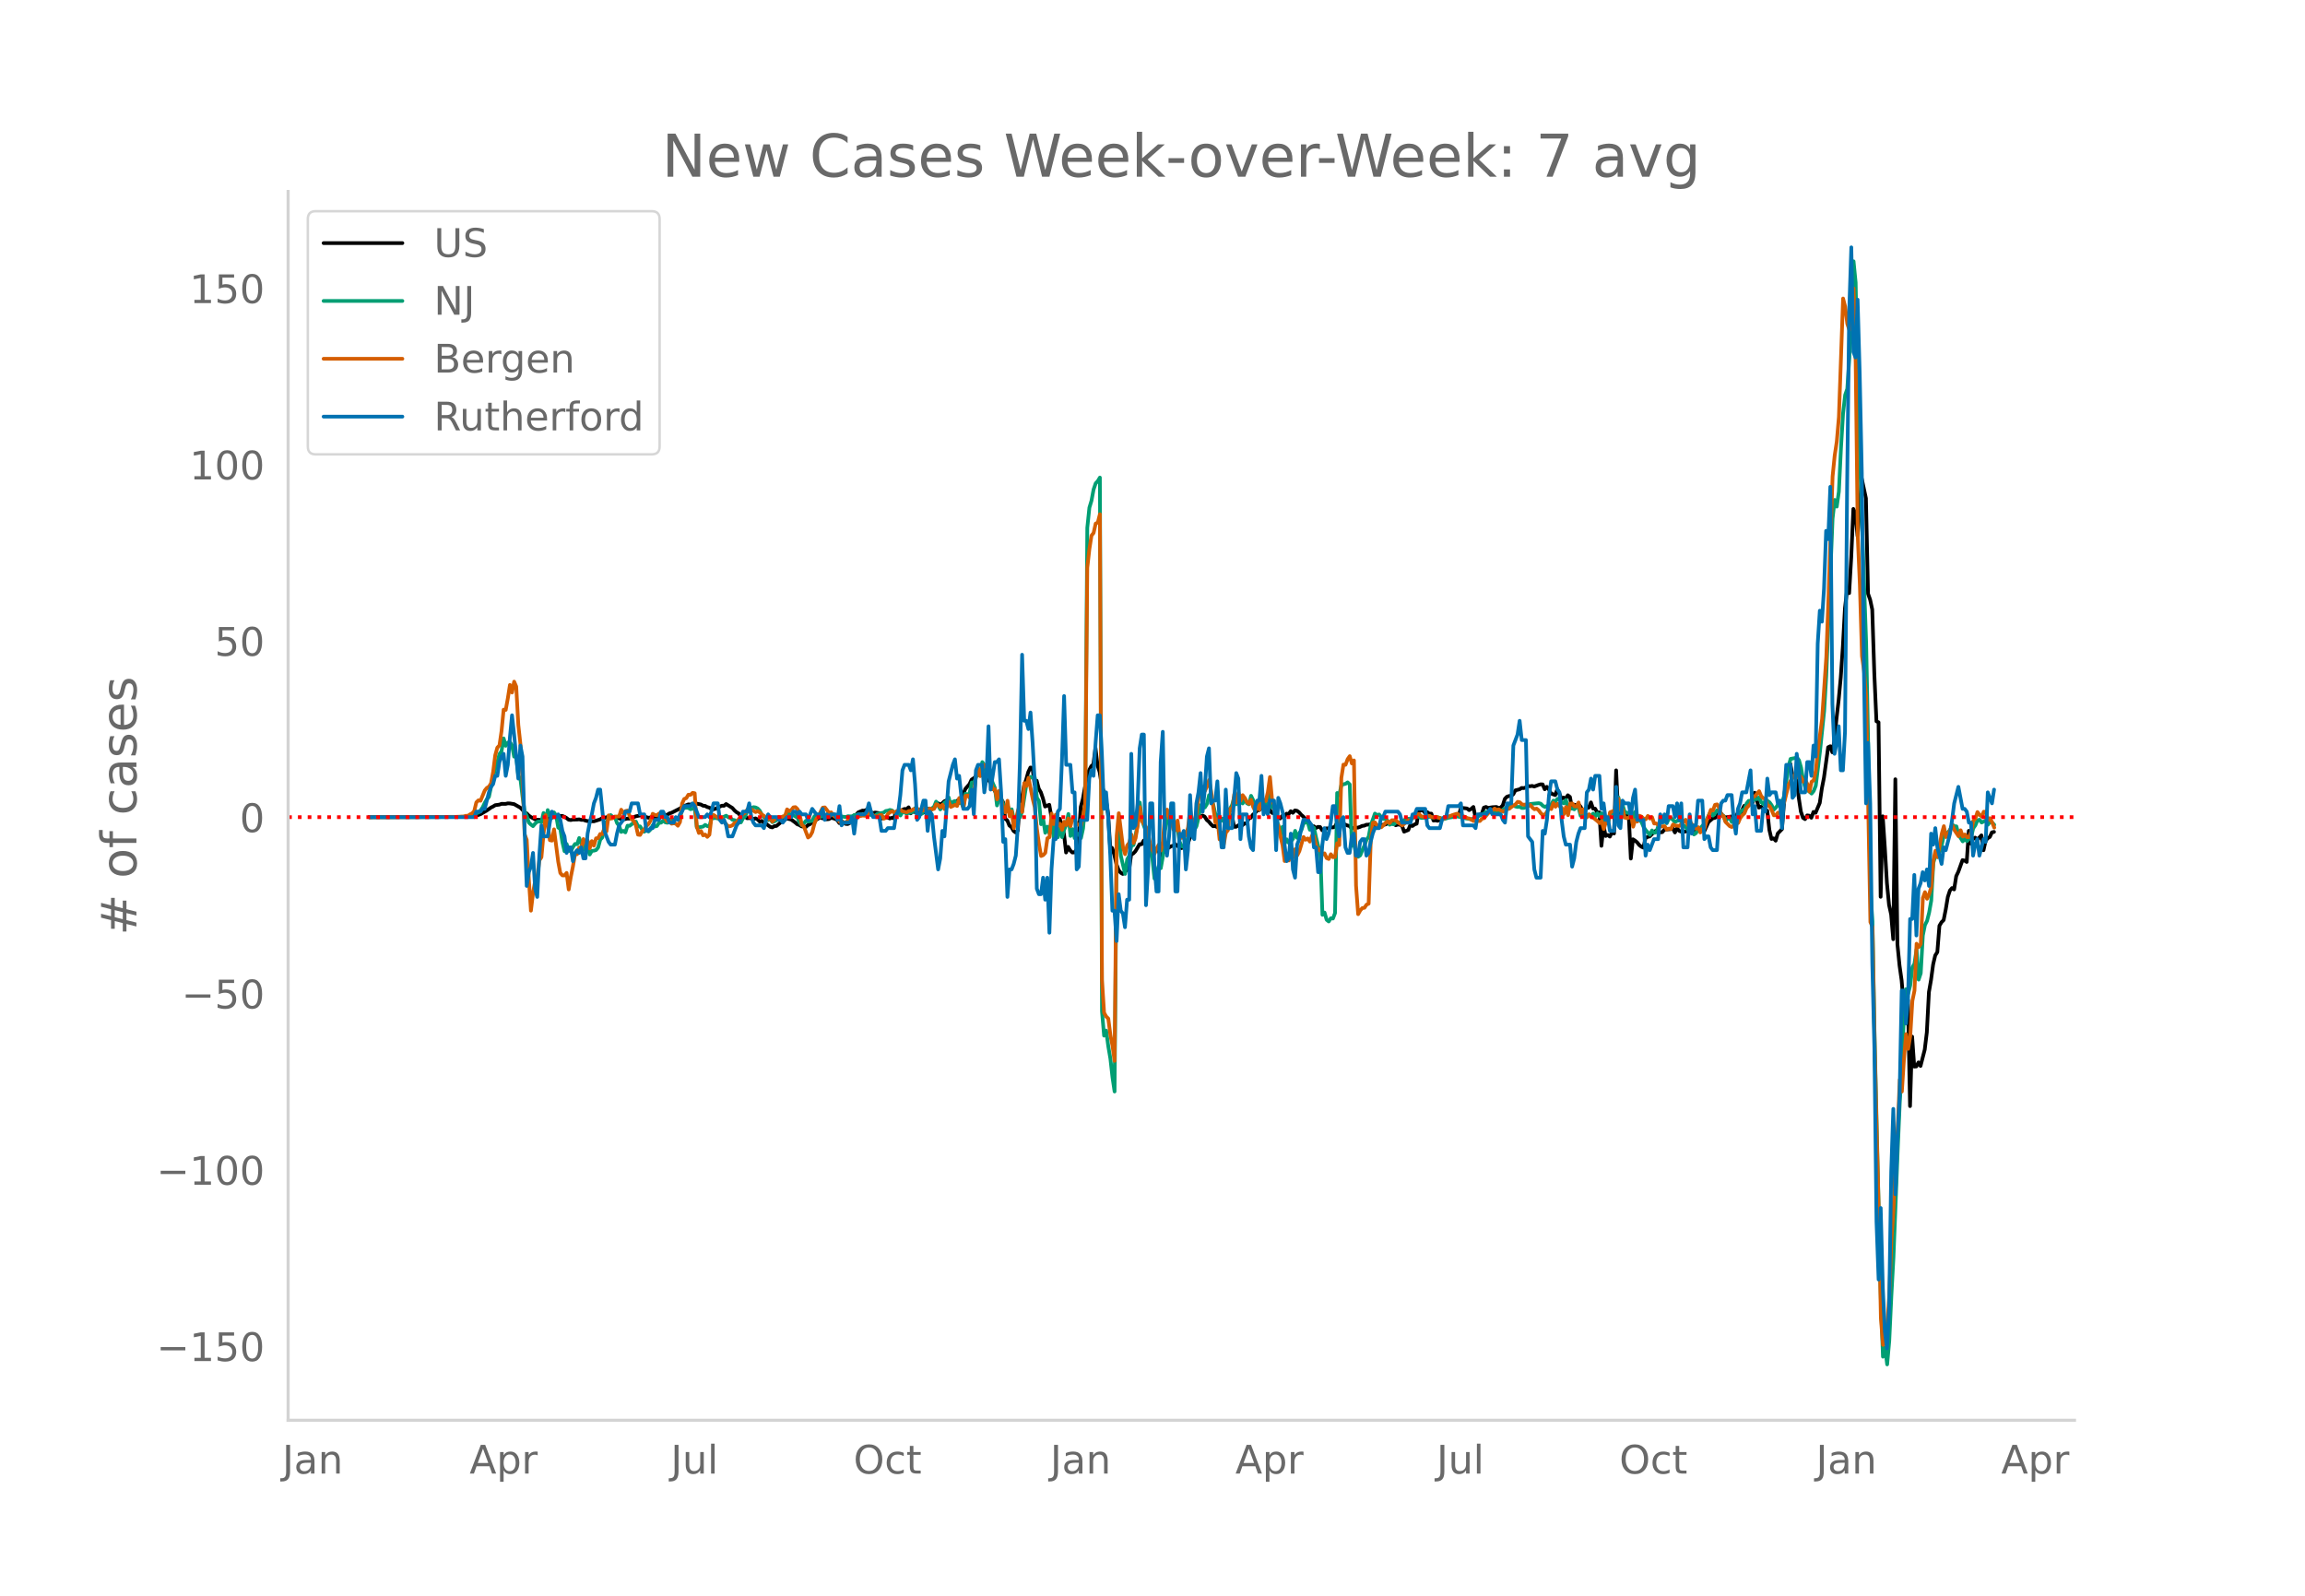 <svg height="864" viewBox="0 0 936 648" width="1248" xmlns="http://www.w3.org/2000/svg" xmlns:xlink="http://www.w3.org/1999/xlink"><defs><style>*{stroke-linecap:butt;stroke-linejoin:round}</style></defs><g id="figure_1"><path d="M0 648h936V0H0z" style="fill:#fff" id="patch_1"/><g id="axes_1"><path d="M117 576.72h725.4V77.76H117z" style="fill:none" id="patch_2"/><path clip-path="url(#p27cc080e9f)" d="m149.973 331.808 38.34-.104 3.408-.146 1.704-.33 1.704-.615 1.704-1.002.852-.493 1.704-1.203.852-.415.852-.543 1.704-.227.852-.314 1.704.008.852-.204.852.032 1.704.279 2.556 1.457.852.863.852 1.085.852.347.852.91.852.59 1.704.92.852.194.852-.003.852.208.852-.423.852-.154.852-.036.852-.327.852-.449.852-.581.852-.2.852.362 1.705.048.852.348.852.499.852.682.852.124.852-.184 1.704-.01.852-.096.852.222.852-.02.852.325.852.194 2.556.088 1.704-.518.852-.282.852-.532.852-.006.852-.33 1.704.047.852.011.852-.144.852.432.852.047.852.39.852.124 1.704-.356.852.026 2.556-.94 1.704-.357 1.704.289.852.404.852.242 1.704-.256.852.46 2.556-.738.852-.502.852.004.852-.204.852-.534.852-.241 3.408-1.733 1.704-1.097.852-.224.852-.366.852.082 1.704-.3.852-.079 1.704.351.852.49.852.076.852.476.852.218.852.627.852.035.852-.188 1.704-.885.852-.363.852.037.852-.715 2.556 1.616.852.993.852.738.852.467.852 1.339.852.006.852-.162.852.78.852-.06.852.115.852.271.852-.288.852.439.852.89.852-.29.852.686.852.461 1.704 1.277.852.217.852-.52.852-.07 2.556-2.143 1.704-.887 1.704.433L322.93 334l.852.737.852.285.852.547.852.076.852.216.852-.782.853-.378.852-.846 3.408-1.982.852.424.852-.556.852.946.852-.075.852-.499.852.121.852.282.852.462.852 1.245.852-.858 1.704 1.196.852.05.852-.423 1.704-3.018.852-.315.852-.971 1.704-.73.852.02.852-.395.852.755.852.227.852.459.852-.273 1.704.243.852 2.222.852-.506.852.11.852-.082.852.417.852-.262.852.198.852-2.658.852.445 1.704-1.197.852-.397.852.075.852-.745.852 2.46.852-.772.852.257.852.062.852-.381.852.172.852.412.852-1.983.852.332.852.153.852-.05.852-.208.852-1.54.852-.544.852.512.852-.473.852-.826.852-.36.852.017.852 1.258.852-.165.852-.634.852-.264.852-.533.852-.943.852-1.146.852-2.25 1.704-1.983.852-1.827.852-.536.852-.725.852-.98.852.538.852-.16.852.021.852 1.587.852.336.852 1.15.852 1.952.852 1.259 1.704 3.068.852.352.852 1.315.852 6.755.852.647.852 2.084.852.64.852 1.56.852.615.852-.765.852-12.42.852-1.157.852-4.664.852-2.522.852-3.044.852-1.815.852.127.852 6.686.852-1.472.852 3.27.852 1.465.852 2.525.852 3.244 1.704-.72.852 4.89 1.704 1.999.853-.266.852-.938.852 2.629.852 3.533.852 7.538.852-2.28.852 1.465.852.82.852-.057.852-1.138.852-5.093.852-12.253.852-3.228 1.704-9.527.852-2.157.852-1.61.852-.735.852-6.683.852 7.133.852 2.692.852 5.506.852 2.432.852 3.345.852 5.617.852 13.368.852.625.852 2.788.852 3.719.852 2.368.852 1.072.852.513.852-.788.852-.963.852.139.852-6.273.852-.42.852-.88 1.704-2.87.852-.01.852-1.53.852 1.88.852-.058.852.366.852 1.012.852.509.852-.328.852.663.852 2.128.852-1.03.852-.646.852-1.28.852-.327.852-.534.852-.188.852-.695.852.809.852-.025.852.864.852-.515.852-.334.852-.929 1.704-5.057.852-1.798.852-2.49.852-1.366.852-.491.852-.27.852.434.852 1.35.852.723.852 1.04.852.806.852-.06.852.41.852-2.53.852-.78.852.051.852-.355.852-.692.852.059.852-.547.852 4.686.852-.024.852-.57.852-.186.852.126.852-.742.852.107.852-2.175.852-.223.852-1.262.852-.658.852-1.086.852-.088.852-.88.852-1.151.852-.204.852 2.053.852.036.852 1.233.852.177.852 1.123.852.634.852.358.852-1.067.852.3.852-1.179.852.176.852-1.175.852.656.852-.973.852.155.852.625.852 1.011.852.717.852 1.106.853-.187.852 1.973.852.992.852.043.852.707.852-.466.852.076.852 1.325 1.704-.793.852.075.852-.58.852.144.852-.24.852-1.592 2.556.338 1.704.695.852.208.852.997.852-.25 1.704-.093.852-.28.852-.405.852-.105.852-.376.852-.046.852-.159.852-.027 1.704.722 2.556-.498.852-.08 1.704-.743.852-.248.852.258.852 1.032.852-.297.852.07.852.4.852 2.432 1.704-.69.852-2.123.852.506.852-.644.852-.287.852-5.414.852.066.852-.12.852 1.14.852-.379.852.627.852-.004.852 2.803.852-.092.852.21 4.26-1.662.852.006.852-.171.852.063 1.704-.274.852-2.977.852-.2 1.704.2.852.664.852-.522.852-.767.852 4.113.852-.587.852-.41.852-.235.852-2.603.852-.284.852.4 1.704-.28 1.704-.112.852.436.852-.201.852-.867.852-2.661.852-.87.852-.277.852-.083.852-.63.852-1.594 1.704-.42.852-.547.852.064.852-.265.852-.572.852.076.852-.138.852.256 1.704-.647.852-.256.852.035.852 1.977.852-.988.852 1.056.852 1.66 1.705.632.852-2.386.852 1.844.852 2.131.852-.58.852.426.852-1.364.852.686.852 4.622.852-1.477.852.169.852-.435.852.992.852 1.478.852-.301.852-.474.852-.26.852-2.102.852 2.498.852.046.852 1.563.852-.042.852 13.569.852-8.155.852 4.167.852-.432.852.668.852-1.688.852.444.852-25.65.852 18.034.852-.798.852.658.852-.36.852.849.852-.328.852 17.763.852-7.836.852.542.852.707.852 1.094.852.675.852.382.852-3.96.852-.379.852-.232 1.704-1.748.852-.575.852.167.852.543.852-.118.852-1.024 2.556-.17.852-.348.852 1.678.852-1.727.852 1.05.852.35.852.095 1.704-.312.852-2.953.852 2.547.852.034.852-.587.852-.193.852-.005.852.26.852.924 1.704-3.708 1.704-1.493.852-.206.852-.426.852-2.212.852.887.852 1.098.852.457 2.556-.372.852 1.067.852-1.03.852-1.49.852.958.852-2.152.852-1.68.852.106.852-1.264 1.704-.159.852-3.999 1.704 6.051.852-.389.852.741.852.326.852.608.852 7.797.852 3.642.852-.246.852.946.852-2.938 1.704-1.754 1.704-22.26.852-3.107.852-1.125.852 4.755 1.704 1.341.852 7.671.852 5.604.853 2.51.852.551.852-1.515.852.115.852.84.852-2.369.852.357 1.704-4.017.852-5.896.852-4.347 1.704-12.359.852-.417.852 2.47.852-5.056.852-8.765.852-7.395.852-9.16.852-12.525.852-15.575.852-7.42.852 1.267.852-14.633.852-19.57.852 1.894.852 9.08 1.704-23.277 1.704 8.015.852 38.72.852 2.417.852 3.987.852 26.208.852 19.21.852.388.852 70.87.852-32.69.852 12.749.852 14.417.852 8.8.852 3.916.852 10.023.852-64.953.852 67.068.852 8.57.852 6.072.852 10.082.852.588.852-2.674.852 43.026.852-28.228.852 12.172.852-.059.852-1.645.852 1.449 1.704-6.616.852-7.033.852-16.355.852-4.92.852-6.293.852-3.671.852-1.34.852-10.726.852-1.421.852-.844.852-4.296.852-5.122.852-2.61.852-.99.852.553.852-5.397.852-1.778 1.704-4.729.852.202.852.552.852-12.641.852 5.191.852-1.883.852-.547.852.758.852-.765.852-.92.852 6.04.852-3.88.852-.998.852-.507.852-1.866.852-.194h0" style="fill:none;stroke:#000;stroke-linecap:round;stroke-width:1.5" id="line2d_1"/><path clip-path="url(#p27cc080e9f)" d="m149.973 331.807 38.34-.096 2.556-.258.852-.194.852-.331.852-.684.852-.28.852-.897.852-1.23.852-1.795.852-1.5.852-.96 1.704-8.089.852-3.325.852-2.6.852-3.382.852-1.129.852-5.214.852 3.006.852-1.309.852-.163.852 1.301.852 4.572.852-.085.852 7.762.852 1.396.852 7.14.852 5.979.852 1.845.852 2.732.852.81.852.638.852-1.018.852-.767.852-.129.852.314.852-3.736.852 3.623.852-4.807.852 1.98.852 1.226.852-2.266.852 1.262.852 4.896.852.585.853 5.395.852 3.623.852-2.935.852 2.704.852.281.852-1.681.852-1.31.852.094.852-2.518.852 2.419.852.221.852 2.515.852-1.181.852 2.722.852-1.453.852-.097.852-.233.852-1.034.852-3.174.852-.93.852-3.92.852-2.417.852-1.22.852-1.53.852.811.852-.016.852 2.44.852 1.1.852 2.513.852-.426.852.608.852-2.713.852.041 1.704-1.287.852-.417.852 1.932.852.012.852 1.35.852.812.852-.748.852.652.852-.848.852-1.688.852.541.852-.21.852-1.315.852-.066.852-.811.852.69.852.171.852-1.15 1.704-.091.852-.373.852.064.852-.355.852-4.192.852.097.852-.124.852.071.852.54.852-.185.852-.511.852 8.02.852.002 1.704-.254.852-.695.852.47.852.258.852-3.522.852.06.852-.088 1.704.447.852-.585 1.704-.778.852.645.852.248.852.783.852.136 1.704.965.852-.062.852-1.649.852-.732.852-2.087 1.704-1.389.852-.336.852.131.852.405.852.908.852 1.658.852 1.046.852.73.852.42.852-.48.852 1.295.852-.33 3.408-1.856.852-.258.852-1.244.852.205.852.815.852-.138 1.704 1.025.852 1.93.852 1.129.852-.785.852-1.074.852.325 1.705-.302.852-1.757.852-.802.852.993.852-.018.852-.486.852-.132.852-.357.852.314.852-.053.852-.36 2.556.795 2.556.327.852-.34.852.077.852-.043.852-.489.852-.092.852-.228.852.028.852.258.852-.392.852-.129.852.39.852.099.852.345.852-.11.852-.639 2.556-.548.852-.65.852-.126.852-.302.852.212.852.73.852.496.852-.33.852 1.15.852-1.46.852.154.852.645.852-.454.852-.014.852-.428.852-1.45.852 2.33.852.414.852-.352.852-.92.852-1.761 1.704 1.607.852-1.193.852-.668.852-2.084 1.704 3.153.852-1.518.852-1.264.852-.454.852-1.603.852 3.503.852-1.75.852-.295.852 1.11.852-.306.852-.056.852 1.719.852-5.494.852.793.852-1.24.852-4.09.852.348 1.704-4.996.852 1.585.852-5.194.852 1.218.852 3.925.852-.845.852 1.934.852 2.32.852 1.923.852 7.129.852-2.767h.852l.852 2.267.852.919.852-.553.852 2.725.852-1.016.852 4.038.852-.19.852-.55.852-.067.852-2.53 1.704-10.847.852-1.76.852-1.241.852.193.852-.016.852 8.248.852 1.396.852 9.367.852-1.985.852 5.482.852-2.483.852 2.745.852-5.203.852 6.83.852-6.673.853 6.592.852-4.945.852 4.906.852-3.027.852-2.114.852-4.277.852 8.927.852-2.764.852 3.646.852-1.845.852.132.852 1.665.852-3.925.852-9.685.852-112.342.852-8.183.852-2.822.852-4.586.852-2.485.852-.893.852-1.442.852 216.744.852 9.87.852-2.055.852 6.38.852 5.012.852 7.628.852 5.726.852-101.968.852-3.96.852 10.285 1.704 7.292.852-5.899.852-1.488.852-4.086.852-.248 1.704-8.181.852-9.1.852 6.962.852 2.58.852 2.114 1.704 8.396.852 2.66.852 8.163 1.704-4.925.852.751.852-4.729.852-10.498.852-4.201.852-2.907.852-.025.852 5.086.852.373.852.854.852 5.344.852 1.72.852.438.852.29.852-4.669.852-5.47.852 1.223.852 1.682.852-1.564.852-3.476.852-4.92.852-1.142.852 1.89.852-1.395.852-3.602.852 1.568.852 2.29.852 3.846.852.528.852 2.932.852-1.626.852 1.126.852-2.31.852-1.587.852-1.285.852-1.52.852-3.11.852 2.87.852-1.044.852-.085.852.788.852-2.066.852 1.985.852.429.852-3.444.852 1.735.852 2.731.852-2.374.852 2.96.852-3.085.852-.324.852 2.34.852.488.852-5.049.852 5.245.852-.05.852 4.539 1.704 5.737.852-2.305.852 6.771.852-1.69.852 1.44.852-.669.852-1.002.852-3.231.852 2.881.852-1.985.852-1.207.852-2.693.852-.405.853-.143.852 3.126.852-1.36.852.632.852 3.996.852 3.367.852 2.804.852 25.094.852-.922.852 2.94.852.686.852-1.313.852.126.852-2.208.852-48.774.852.933.852-4.105.852-.357.852-.2.852-.588.852.837.852 24.919.852-1.56.852 5.669.852.354.852-.566.852-2.154.852-1.817.852-2.366.852-1.213.852-4.61 1.704-4.815.852.608.852-.235.852 1.018.852.783.852.016.852.691.852 1.647.852-.334.852.2.852-.785.852-.058.852.168.852-.124.852-.951.852-.52.852-.042.852.193.852-.617.852-.076.852-.4.852.105.852.488 2.556-.147.852-.433.852.38.852-.025.852-.157.852.14 2.556.69 1.704-.528 3.408-.565 1.704.337 1.704.456 2.556.396 4.26-1.916.852-.438.852-.64 2.556-.01.852-.269 1.704.134.852-.198.852-.58.852-.427.852-.735.852-.17.852-.053.852-.258.852.366.852.196.852-.072.852.473.852-.021 1.704-.719.852-.882 3.408-.332.852.21.852.862.852.467.852-.4.852.002.852-.625.852-1.538.853.313.852-1.06.852.286.852 1.071.852.507.852-1.377.852 3.296.852-.164 1.704.643.852-1.025.852.313.852 3.326 1.704-.935.852 1.004.852-.541.852.612.852-1.05.852 1.172.852-1.239.852 1.235.852-1.288.852 4.71.852-2.406.852 1.888.852-4.113.852.156.852-.62.852 1.956.852-7.965.852 5.616.852-2.488.852 2.808 1.704.433.852-1.115.852 3.586.852-2.992.852 3.35.852-.35.852 1.192.852 1.983.852 1.249 1.704 1.92.852-1.798.852.979.852-.208.852-2.632.852-1.27.852-.084.852-.482.852.776.852-1.748.852-.442 1.704 1.714.852-.54.852-.09.852.38.852 1.572.852.62.852 1.188.852-.242.852.917.852 1.23.852-.592.852-1.864.852-.147 1.704-1.822.852-1.472.852-1.895.852-1.537.852 1.666.852-.926.852-1.237.852.686.852 1.136.852.4.852 2.207.852-1.103.852-.191.852 1.651.852-.352.852-1.168.852-.763.852-1.796.852-.822.852-.143.852-2.45.852-1.104.852-.06.852.07.852-.763.852.041.852-.75.852 2.012.852.758.852-1.442.852.115.852.627.852 1.182.852 1.773.852-.843.852-1.19.852.667.852-1.658.852-2.84 1.704-11.625.852-3.132 1.704-.318.852-.207.852 1.05.852 3.038.853 5.164.852 2.95.852 1.055.852.58.852.782.852-1.04.852-2.15 1.704-13.873 1.704-16.528.852-14.248 2.556-63.782.852-7.626.852 2.715.852-6.087.852-17.62.852-14.174.852-7.46.852-2.472.852-12.62.852-21.59.852-17.597.852 8.648.852 45.983.852 23.138.852 29.024 1.704 48.205.852 42.806.852 57.171.852 13.085.852 46.27 2.556 107.268.852 23.221.852-3.798.852 6.924.852-9.503.852-18.21.852-15.706 1.704-42.912.852-19.748.852-14.39.852-21.792.852-10.111.852 1.769.852-3.37.852-7.202.852-1.504.852-5.84.852 12.277.852-2.596.852-15.35.852-4.232.852-1.677.852-3.385.852-4.833.852-15.316.852-3.11.852.714.852-2.001.852-2.794.852-4.213.852-.615.852-.4.852-1.088.852-2.084.852.663.852.088.852 3.436 1.704 2.649.852-.956.852.855.852-.896.852-.655.852-3.662.852-1.197.852-2.034.852-.247.852 1.138 1.704-.797.852 1.677.852-1.32.852.454.852.9h0" style="fill:none;stroke:#009e73;stroke-linecap:round;stroke-width:1.5" id="line2d_2"/><path clip-path="url(#p27cc080e9f)" d="m149.973 331.807 34.932-.11 3.408-.131.852-.307.852.022.852-.593.852-.417.852-.921.852-3.534.852-.834.852.176 1.704-4.148.852-1.053.852-.527.852-1.338.852-4.675.852-6.737.852-3.116.852-.834.852-5.838.852-8.734.852.11.852-4.697.852-5.442.852 3.072.852-4.41.852 1.996.852 15.603.852 7.77.852 14.264.852 22.406.852 2.216.852 15.999.852 12.75.852-7.132.852-5.004.852-1.12.852-7.153.852-1.295.852-9.459.852-7.637.852 3.797.852 6.364.852.198.852-4.587 1.704 13.167.852 4.587.853.944.852.022.852-1.01.852 6.715.852-5.113.852-4.191.852-5.026h.852l.852-2.721.852.57.852-3.994.852 1.536.852-.965.852 3.204.852-2.94.852 1.843.852-2.963.852-.11.852-1.668.852.066.852-2.523.852 1.36.852-6.452.852 1.317.852-.176.852-.68 1.704.022.852-2.787.852 1.426.852-.877.852-.198.852 2.107.852 1.448.852.659.852 1.777.852 3.797.852.11.852-1.493.852-.746.852-1.383.852-.768.852-1.492.852-2.7.852.462.852.175.852-.746.852-.176.852-.307.852 2.59.852 1.119.852-.549.852 1.449.852-.176.852.154.852.856.852-1.493.852-7.527.852-1.865.852-.33.852-1.404.852.066.852-.812.852.154.852 13.562.852 2.59.852-.813.852 1.778.852-.33.852.944.852-.877.852-7.22.852-.812 1.704 1.14.852.418.852-.483.852 1.624.852 1.097.852.834.852-.066.852-.35.852-.966.852-.154.852-1.448.852-.834.852-1.164.852-.526.852-1.23.852.747.852-.9 1.704 1.098.852-.396.852.55.852.877.852.505.852 1.031.852.351.852-.483.852 1.449.852-.944 1.704-1.01.852.308.852-.483.852-.044.852-2.809.852.659.852-.352.852-1.119.852-.11.852.834.852 2.151.852 4.17.852.724 1.704 4.477.853-.659.852-1.558.852-3.313.852-2.107.852-.878.852-2.019.852-1.602.852-.11 1.704 2.217.852-.198.852 1.207 1.704 1.383.852 1.295.852-.352.852.571.852.11.852-1.098.852-.043 1.704-.637.852.022.852-1.01.852.045.852-.198 1.704.154.852-1.624.852.175.852 1.405 1.704.35.852-.614.852-.087.852 1.536.852-.351.852-1.537.852-.702.852-.46.852.46.852-.066.852-.855.852-.11.852.592 1.704.417.852-.548.852-.022.852-.659 1.704-.22.852.352.852.505.852-.198.852-1.119.852 1.12.852-.79.852.416.852-.241.852-1.866.852.286.852.987.852-1.075.852 1.778.852-.637.852-2.37.852 2.129 1.704-.812.852.417.852-3.226.852 1.382.852 2.568.852-4.806.852-.198.852.988.852-2.15.852.394.852-7.351.852-2.963.852 3.248.852-3.116.852-1.427.852.79.852-.11.852 5.904.852 3.292.852-.066.852 4.17.852-3.468.852 3.182.852 4.301.852 1.317.852-4.784.852 6.342.852-2.063.852 6.891 1.704-7.242.852-2.414.852 3.073.852-11.741.852 1.163.852-3.336 1.704 8.537.852 3.511.852 8.69.852 6.255.852 4.784.852-.351.852-.944.852-5.925.852-.417.852-9.59.852 4.257.852-3.84.853 4.543.852-.834.852 2.458.852-3.292.852 1.382.852-2.699.852 3.138.852-3.27.852.549.852 1.865 1.704.637.852-4.17.852-4.784.852-95.77.852-7.593.852-5.464.852-1.076.852-3.818.852-.395.852-3.402.852 189.214.852 13.255.852 1.514.852.834.852 6.65.852 4.389.852 6.144.852-91.424.852-9.152 1.704 13.804.852 2.831.852-3.533.852-1.12.852-3.357.852 3.511.852-1.953.852-5.31.852-7.374.852 5.53.852 1.426.852 1.207.852 2.831.852 4.06.852 2.348.852 1.624.852-2.085.852-1.645.852 2.37.852-3.71.852-10.928.852-1.997.852 3.577.852.461.852 4.038.852.285.852-3.928.852 6.693.852.373.852-1.185.852.11.852-3.182.852-7.198.852 6.298.852-1.755.852-3.16.852-6.32.852-3.315.852-1.053.852 1.712.852-1.822.852-2.611.852 4.652 1.704 12.597.852-1.405.852 8.252.852-2.765.852 4.828.852-4.806.852-1.01.852-8.69.852.702.852-6.627.852 3.357.852-4.016.852 3.336.852-2.282.852 1.14.852 1.625.852.724.852-1.624.852 2.919.852 1.69.852-2.393.852 1.778.852-4.301.852.548.852.264.852-3.621.852-6.101.852 9.13.852 2.26.852 7.483.852.79.852 4.455.852 3.555.852 6.43.852-1.953.852 1.734.852-2.656.852 1.427.852-3.358.852 2.502.852-1.712 1.704-5.75.852 1.12.853-.527.852 1.273.852-2.392.852.285.852 3.665.852 1.975.852-.483.852 2.239.852-.505.852 1.91.852.372.852-1.931.852 1.207.852-.066.852-5.618.852.768.852-27.278.852-5.42.852.087.852-2.304.852-1.207.852 2.963.852-1.23.852 50.848.852 11.587.852-1.514.852-.965.852-.11.852-1.273.852-.395.852-25.544.852-7.33.852-.154.852 1.383.852.175.852.44.852-.769.852-.987.852-.68.852.745.852-1.163 1.704-.044.852.988.852.527.852.658 1.704-1.47.852-.593.852-.307 1.704-1.405.852-.746.852-.153.852.943.852.154.852-.066.852-.33.852.067.852.46.852.22.852-.33 1.704.55.852.526.852-.307.852-.724.852-.066 1.704-.68 1.704-.527.852.33.852.811.852-.11.852.264.852.504.852.154 1.704 1.01.852-.22.852.198.852.022.852-.944.852-.198 1.704-2.106.852-.395 1.704-1.427.852.57.852-.24 1.704.965 1.704-1.053.852-.154.852-.724 1.704-1.098.852-.987.852.175.852.834.852.176.852-.132.852.637.852-.417.852 1.031.852.702.852-.263.852.702.852 1.141.852.79.852-.24.852-1.098.852-1.514.852.417.852-2.48.853 1.536.852-1.229.852 1.097.852.57.852 2.546.852-2.874.852 3.313.852-4.718.852-.022.852 1.141.852.066.852-1.624.852 4.258.852-1.515.852 2.414.852.856.852-1.185.852 1.032.852.329 1.704 1.382.852.812.852-.877.852 3.27.852-2.788.852.132.852-4.148.852-.307.852-.439.852 1.888.852-6.65.852 4.455.852-.132.852 3.358.852.22.852-.22.852-1.427.852 5.114.852-2.765.852.658.852-2.348.852.373.852.834.852.241.852-1.36.852 1.075.852-.549.852 2.546.852-.022 1.704 1.25 1.704-.13.852 1.36.852-.395.852.153.852-1.821.852.439 1.704.175 2.556-2.523.852 2.128.852-1.492.852 1.251.852.966.852.768.852-.615.852 2.15.852-1.491.852-.154.852-3.16.852-1.975.852-2.436.852.285.852-2.304.852-.176.852 1.493.852 2.94.852.264.852 2.436 1.704 1.711.852.351.852-.79.852-1.711.852.877.852-1.997.852-1.14.852-.79.852-2.13 1.704-1.865.852-2.809.852-.153 1.704-2.063.852 2.04.852.878.852.022.852 2.941.852.198.852 1.667.852 2.063.852-.044.852-1.053.852.373.852-3.094.852-1.558 1.704-6.957.852-1.712.852-1.163.852-1.36.852 1.25.852-1.01.852.79.853 1.91.852-.746.852 1.756.852 2.984.852-4.016.852-.526.852-3.929.852-8.273 1.704-12.728 1.704-25.062.852-22.977 1.704-50.43.852-8.515.852-5.662.852-9.964 1.704-48.148.852 3.358.852 6.913.852 2.523.852-7.549.852-9.327.852 30.22.852 70.62.852 19.619.852 28.836.852 6.1.852 10.36 1.704 91.555.852 1.91.852 45.47.852 37.659.852 32.61.852 43.124.852 10.907.852-.659.852-6.627.852-12.794.852-22.056.852-12.618.852-21.902.852-10.687.852-20.322.852 4.784.852-13.255.852-10.073.852 6.013.852-5.31.852-14.177.852-4.148.852-19.07.852 1.382.852-1.25.852-18.698.852-2.37.852 2.677.852-1.91.852-2.808.852-10.863.852-3.928.852 2.59 1.704-9.481.852-3.073.852 4.433.852-1.01 1.704-3.862.852 1.997 1.704 2.524.852-2.414.852 2.546.852-.834.852 1.075.852-.022.852-2.172.852-4.433.852-.878.852-2.677.852 1.163.852.614.852-1.91h.852l.852 3.359.852-.725.852 1.69.852 2.129h0" style="fill:none;stroke:#d55e00;stroke-linecap:round;stroke-width:1.5" id="line2d_3"/><path clip-path="url(#p27cc080e9f)" d="M149.973 331.807h42.6l.852-2.235h1.704l.852-1.118h.852l1.704-6.706.852-2.235.852-1.118.852-3.353h.852l.852-5.589.852-2.235.852-1.118.852 8.942.852-4.471.852-11.177.852-8.942.852 7.824 1.704 17.883.852-13.412.852 4.47.852 30.179.852 22.354.852-5.588.852-2.236.852-5.588.852 14.53.852 3.353.852-16.766.852-12.294.852 4.47h1.704l.852-5.588.852-4.471.852 2.235h.852l.852-1.117.852 2.235.853 4.471.852 2.235.852 6.707.852-2.236h.852l.852 5.589.852-3.353.852-1.118.852 1.118.852-2.236.852 4.471h.852l.852-10.06.852-4.47.852-3.353.852-4.471.852-2.236.852-3.353h.852l1.704 16.766 1.704 4.47.852 1.119h1.704l.852-4.471.852-3.353 1.704-2.236.852-3.353h1.704l.852-3.353h2.556l.852 4.47h1.704l.852 6.707h.852l.852-1.118h.852l.852-3.353h1.704l.852-3.353h.852l.852 2.235h.852l.852 2.236h1.704l.852-2.236.852 1.118.852-2.235.852-1.118.852-2.235h2.556l.852-1.118.852 1.118 1.704 4.47h2.556l.852-1.117.852 1.117.852-2.235.852-3.353h1.704l.852 6.706.852 1.118.852-1.118.852 2.236.852 4.47h1.704l1.704-4.47.852-1.118 1.704-4.471h1.704l.852-3.353.852 5.588.852 2.236.852 1.118h2.556l.852 1.117.852-3.353.852-2.235.852 1.117h2.556l.852 1.118h.852l.852 1.118 1.704-2.236h1.704l.852-2.235h.852l.852 1.118.852-1.118.852 1.118h1.704l.852 2.235 1.705-4.47 1.704 2.235h1.704l.852-2.236.852 4.471.852-2.235.852 1.117.852-1.117h1.704l.852 2.235.852-5.588.852 7.824.852-1.118h2.556l.852-2.236.852 6.707.852-6.707.852-1.117h2.556l.852-1.118.852-3.353.852 3.353.852 2.235h2.556l.852 5.589h1.704l.852-1.118h2.556l.852-5.588.852-1.118.852-6.706.852-10.06.852-2.235h1.704l.852 2.235.852-4.47.852 10.059.852 14.53.852-1.118 1.704-6.706h.852l.852 12.295.852-7.824.852 1.118.852 8.941 1.704 13.413.852-4.47.852-11.178.852 2.235 1.704-22.354 1.704-6.706.852-2.236.852 7.824.852-1.117.852 7.824.852 5.588h1.704l.852-1.117.852-6.707.852 10.06.852-17.884.852-2.235h1.704l.852 11.177.852-5.589.852-21.236.852 25.707 1.704-11.177h.852l.852-1.118.852 13.413.852 20.119.852-1.118.852 23.472.852-11.177h.852l.852-2.235.852-3.354.852-12.294.852-26.826.852-42.473.852 26.825h.852l.852 3.353.852-6.706.852 12.295.852 15.648.852 43.591.852 2.236h.852l.852-6.707.852 8.942.852-8.942.852 22.355.852-25.708.852-12.295h.852l.853-11.177.852-1.118.852-20.119.852-25.707.852 27.943h1.704l.852 11.177h.852l.852 31.296.852-1.118.852-19h2.556l.852-16.767.852-3.353.852 2.236.852-13.413.852-11.177h.852l.852 15.648.852 22.354.852-6.706.852 10.06.852 15.647.852 22.355h.852l.852 12.295.852-19.001.852 6.706.852 1.118.852 5.588.852-11.177h.852l.852-59.24.852 30.18.852-1.118.852-8.942.852-22.354.852-5.59h.852l.852 69.3.852-14.53.852-26.826h.852l.852 24.59.852 11.177h.852l.852-52.533.852-12.295.852 45.827.852 4.47.852-7.824.852-13.412h.852l.852 35.767h.852l.852-23.472.852 1.117.852-2.235.852 15.648.852-7.824.852-22.354.852 16.765.852 1.118.852-14.53.852-4.471.852-7.824.852 15.648.852-8.942.852-13.412.852-3.353.852 22.354.852-1.118h.852l.852-7.824.852 15.648.852 11.177h.852l.852-23.472.852 15.648h1.704l.852-12.295.852-10.059.852 2.235.852 24.59.852-10.06h1.704l.852 8.942.852 4.471.852 1.118.852-17.883.852-2.236h.852l.852-10.06.852 15.649.852-3.353.852 3.353.852-5.589h1.704l.852 20.119.852-21.237.852 2.236 1.704 6.706v10.06l.852 6.706.852-1.118.852-10.06.852 14.531.852 3.353.852-13.412.852-2.236.852-4.47.852-3.354h1.705l1.704 2.236.852 8.941h.852l.852 10.06h.852l.852-11.177.852-6.707.852 4.471.852-2.235.852-4.471.852-6.706h.852l.852 7.824.852 4.47.852-6.706.852-1.118.852 12.295.852 2.236h.852l.852-6.707.852-1.117.852 8.941h.852l.852-5.588.852-1.118h.852l.852 6.706.852-1.117.852-4.471.852-3.353.852-2.236h1.704l.852-4.47h.852l.852-2.236h5.112l.852 1.118.852 3.353h3.408l.852-3.353h.852l.852-2.236h3.408l.852 6.707.852 1.117h4.26l.852-3.353.852-1.118h.852l.852-4.47h4.26l.852-1.118.852 8.942h4.26l.852 1.117.852-5.588h3.408l1.704-2.236.852 2.236h3.408l.852 2.235.852 1.118.852-7.824h1.704l.852-23.472 1.704-4.471.852-5.589.852 7.824h1.704l.852 39.12 1.704 2.236.852 11.177.852 3.353h1.704l.852-19.001.852 1.118.852-5.589.852-10.06.852-5.588h1.705l.852 3.353.852 1.118.852 11.177.852 6.706.852 3.354h1.704l.852 8.941.852-3.353.852-6.706.852-3.353.852-2.236h1.704l.852-14.53.852-1.118.852-4.47.852 4.47.852-5.588h1.704l.852 13.412.852-2.235.852 6.706.852-1.118.852 5.589h1.704l.852-17.883.852 15.648.852 1.117.852-11.177.852 1.118h1.704l.852 5.588.852-7.824.852-3.353.852 12.295h2.556l.852 14.53.852-4.47.852 2.235 1.704-4.47h1.704l.852-10.06.852 3.353.852-3.353.852 3.353.852-6.706h1.704l.852 4.47.852-5.588.852 6.706.852-6.706.852 17.883h1.704l.852-13.412.852 7.824.852-3.353h.852l.852-10.06h1.704l.852 15.648.852-1.118h.852l.852 4.471.852 1.118h1.704l.852-13.413.852-5.588.852-1.118h.852l.852-2.235h1.704l.852 10.06.852 5.588.852-10.06.852-2.235.852-4.471h1.704l1.704-8.942.852 17.884.852-3.353.852 10.059h1.704l.852-8.942.852 1.118.852-13.413.852 6.707.852-1.118h1.704l.852 4.47.852-1.117.852 11.177 1.704-25.707h1.704l.852 13.412.852-1.117.852-16.766.852 6.706.852 8.942h1.705l.852-12.295h.852l.852 5.589.852-12.295.852 4.47.852-45.826.852-13.412.852 4.47.852-13.412.852-23.472.852 3.353.852-21.237.852 88.3.852 20.119.852-4.47.852-6.707.852 17.883h.852l.852-15.648.852-99.477.852-71.534.852-25.707.852 42.473.852 2.236.852-23.472.852 30.178.852 40.238.852 79.358.852 54.768.852-24.59.852 24.59.852 64.827.852 34.65.852 70.416.852 23.472.852-29.06.852 32.413.852 17.884.852 6.706.852-15.648.852-55.886.852-25.708.852 34.65.852-22.355.852-17.883.852-42.473h.852l.852 13.412.852-10.06.852-32.413h.852l.852-17.884.852 24.59.852-19 .852-2.236.852-4.471.852 3.353.852-4.47.852 6.705.852-21.236.852 4.47.852-6.706.852 7.824 1.704 6.707.852-6.707.852 1.118 1.704-6.706.852-5.589.852-6.706 1.704-6.706 1.704 8.941h.852l.852 1.118.852 4.47h.852l.852 13.413.852-4.47.852-2.236.852 6.706 1.704-6.706.852 1.118.852-20.119 1.704 4.47.852-5.588h0" style="fill:none;stroke:#0072b2;stroke-linecap:round;stroke-width:1.5" id="line2d_4"/><path clip-path="url(#p27cc080e9f)" d="M117 331.807h725.4" style="fill:none;stroke:red;stroke-dasharray:1.5,2.475;stroke-dashoffset:0;stroke-width:1.5" id="line2d_5"/><path d="M117 576.72V77.76" style="fill:none;stroke:#d3d3d3;stroke-linecap:square;stroke-linejoin:miter;stroke-width:1.25" id="patch_3"/><path d="M117 576.72h725.4" style="fill:none;stroke:#d3d3d3;stroke-linecap:square;stroke-linejoin:miter;stroke-width:1.25" id="patch_4"/><g id="matplotlib.axis_1"><g id="xtick_1"><g style="fill:#696969" transform="matrix(.16 0 0 -.16 114.636 598.378)" id="text_1"><defs><path d="M9.813 72.906h9.859V5.078q0-13.187-5-19.14-5-5.954-16.094-5.954h-3.75v8.297h3.078q6.531 0 9.219 3.672Q9.813-4.39 9.813 5.078z" id="DejaVuSans-74"/><path d="M34.281 27.484q-10.89 0-15.093-2.484-4.204-2.484-4.204-8.5 0-4.781 3.157-7.594 3.156-2.797 8.562-2.797 7.485 0 12 5.297 4.516 5.297 4.516 14.078v2zm17.922 3.72V0H43.22v8.297Q40.14 3.328 35.547.953q-4.594-2.375-11.234-2.375-8.391 0-13.36 4.719Q6 8.016 6 15.922q0 9.219 6.172 13.906 6.187 4.688 18.437 4.688h12.61v.89q0 6.203-4.078 9.594-4.078 3.39-11.453 3.39-4.688 0-9.141-1.124-4.438-1.125-8.531-3.375v8.312q4.921 1.906 9.562 2.844 4.64.953 9.031.953 11.875 0 17.735-6.156 5.86-6.14 5.86-18.64z" id="DejaVuSans-97"/><path d="M54.89 33.016V0h-8.984v32.719q0 7.765-3.031 11.61-3.031 3.858-9.078 3.858-7.281 0-11.484-4.64-4.204-4.625-4.204-12.64V0H9.08v54.688h9.03v-8.5q3.235 4.937 7.594 7.374Q30.078 56 35.797 56q9.422 0 14.25-5.828 4.844-5.828 4.844-17.156z" id="DejaVuSans-110"/></defs><use xlink:href="#DejaVuSans-74"/><use x="29.492" xlink:href="#DejaVuSans-97"/><use x="90.771" xlink:href="#DejaVuSans-110"/></g></g><g id="xtick_2"><g style="fill:#696969" transform="matrix(.16 0 0 -.16 190.661 598.378)" id="text_2"><defs><path d="M34.188 63.188 20.797 26.906h26.812zm-5.579 9.718h11.188L67.578 0h-10.25l-6.64 18.703h-32.86L11.188 0H.78z" id="DejaVuSans-65"/><path d="M18.11 8.203v-29H9.077v75.484h9.031v-8.296q2.844 4.875 7.157 7.234Q29.594 56 35.594 56q9.968 0 16.187-7.906 6.235-7.907 6.235-20.797T51.78 6.484q-6.218-7.906-16.187-7.906-6 0-10.328 2.375-4.313 2.375-7.157 7.25zm30.578 19.094q0 9.906-4.079 15.547-4.078 5.64-11.203 5.64-7.14 0-11.218-5.64-4.079-5.64-4.079-15.547 0-9.906 4.078-15.547 4.079-5.64 11.22-5.64 7.124 0 11.202 5.64t4.078 15.547z" id="DejaVuSans-112"/><path d="M41.11 46.297q-1.516.875-3.297 1.281Q36.03 48 33.89 48q-7.625 0-11.703-4.953-4.079-4.953-4.079-14.234V0H9.08v54.688h9.03v-8.5q2.844 4.984 7.375 7.39Q30.031 56 36.531 56q.922 0 2.047-.125 1.125-.11 2.484-.36z" id="DejaVuSans-114"/></defs><use xlink:href="#DejaVuSans-65"/><use x="68.408" xlink:href="#DejaVuSans-112"/><use x="131.885" xlink:href="#DejaVuSans-114"/></g></g><g id="xtick_3"><g style="fill:#696969" transform="matrix(.16 0 0 -.16 272.382 598.378)" id="text_3"><defs><path d="M8.5 21.578v33.11h8.984V21.922q0-7.766 3.016-11.656 3.031-3.875 9.094-3.875 7.265 0 11.484 4.64 4.234 4.64 4.234 12.656v31h8.985V0h-8.984v8.406Q42.047 3.422 37.718 1q-4.313-2.422-10.032-2.422-9.421 0-14.312 5.86Q8.5 10.296 8.5 21.578zM31.11 56z" id="DejaVuSans-117"/><path d="M9.422 75.984h8.984V0H9.422z" id="DejaVuSans-108"/></defs><use xlink:href="#DejaVuSans-74"/><use x="29.492" xlink:href="#DejaVuSans-117"/><use x="92.871" xlink:href="#DejaVuSans-108"/></g></g><g id="xtick_4"><g style="fill:#696969" transform="matrix(.16 0 0 -.16 346.586 598.378)" id="text_4"><defs><path d="M39.406 66.219q-10.75 0-17.078-8.016-6.312-8-6.312-21.828 0-13.766 6.312-21.781 6.328-8 17.078-8 10.735 0 17.016 8 6.281 8.015 6.281 21.781 0 13.828-6.281 21.828-6.281 8.016-17.016 8.016zm0 8q15.328 0 24.5-10.281 9.188-10.282 9.188-27.563 0-17.234-9.188-27.516-9.172-10.28-24.5-10.28-15.375 0-24.593 10.25-9.204 10.265-9.204 27.546t9.204 27.563q9.218 10.28 24.593 10.28z" id="DejaVuSans-79"/><path d="M48.781 52.594v-8.407q-3.812 2.11-7.64 3.157-3.828 1.047-7.735 1.047-8.75 0-13.593-5.547-4.829-5.532-4.829-15.547 0-10.016 4.829-15.563 4.843-5.53 13.593-5.53 3.907 0 7.735 1.046 3.828 1.047 7.64 3.156V2.094Q45.016.344 40.984-.531q-4.015-.89-8.562-.89-12.36 0-19.64 7.765-7.266 7.765-7.266 20.953 0 13.375 7.343 21.031Q20.22 56 33.016 56q4.14 0 8.093-.86 3.953-.843 7.672-2.546z" id="DejaVuSans-99"/><path d="M18.313 70.219V54.688h18.5v-6.985h-18.5V18.016q0-6.688 1.828-8.594 1.828-1.906 7.453-1.906h9.218V0h-9.218q-10.407 0-14.36 3.875-3.953 3.89-3.953 14.14v29.688H2.687v6.984h6.594V70.22z" id="DejaVuSans-116"/></defs><use xlink:href="#DejaVuSans-79"/><use x="78.711" xlink:href="#DejaVuSans-99"/><use x="133.691" xlink:href="#DejaVuSans-116"/></g></g><g id="xtick_5"><g style="fill:#696969" transform="matrix(.16 0 0 -.16 426.471 598.378)" id="text_5"><use xlink:href="#DejaVuSans-74"/><use x="29.492" xlink:href="#DejaVuSans-97"/><use x="90.771" xlink:href="#DejaVuSans-110"/></g></g><g id="xtick_6"><g style="fill:#696969" transform="matrix(.16 0 0 -.16 501.644 598.378)" id="text_6"><use xlink:href="#DejaVuSans-65"/><use x="68.408" xlink:href="#DejaVuSans-112"/><use x="131.885" xlink:href="#DejaVuSans-114"/></g></g><g id="xtick_7"><g style="fill:#696969" transform="matrix(.16 0 0 -.16 583.365 598.378)" id="text_7"><use xlink:href="#DejaVuSans-74"/><use x="29.492" xlink:href="#DejaVuSans-117"/><use x="92.871" xlink:href="#DejaVuSans-108"/></g></g><g id="xtick_8"><g style="fill:#696969" transform="matrix(.16 0 0 -.16 657.57 598.378)" id="text_8"><use xlink:href="#DejaVuSans-79"/><use x="78.711" xlink:href="#DejaVuSans-99"/><use x="133.691" xlink:href="#DejaVuSans-116"/></g></g><g id="xtick_9"><g style="fill:#696969" transform="matrix(.16 0 0 -.16 737.454 598.378)" id="text_9"><use xlink:href="#DejaVuSans-74"/><use x="29.492" xlink:href="#DejaVuSans-97"/><use x="90.771" xlink:href="#DejaVuSans-110"/></g></g><g id="xtick_10"><g style="fill:#696969" transform="matrix(.16 0 0 -.16 812.627 598.378)" id="text_10"><use xlink:href="#DejaVuSans-65"/><use x="68.408" xlink:href="#DejaVuSans-112"/><use x="131.885" xlink:href="#DejaVuSans-114"/></g></g></g><g id="matplotlib.axis_2"><g id="ytick_1"><g style="fill:#696969" transform="matrix(.16 0 0 -.16 63.553 552.69)" id="text_11"><defs><path d="M10.594 35.5h62.593v-8.297H10.594z" id="DejaVuSans-8722"/><path d="M12.406 8.297h16.11v55.625l-17.532-3.516v8.985l17.438 3.515h9.86V8.296H54.39V0H12.406z" id="DejaVuSans-49"/><path d="M10.797 72.906h38.719v-8.312H19.828v-17.86q2.14.735 4.281 1.094 2.157.36 4.313.36 12.203 0 19.328-6.688 7.14-6.688 7.14-18.11 0-11.765-7.328-18.296-7.328-6.516-20.656-6.516-4.593 0-9.36.781-4.75.782-9.827 2.344v9.922q4.39-2.39 9.078-3.563 4.687-1.171 9.906-1.171 8.453 0 13.375 4.437 4.938 4.438 4.938 12.063 0 7.609-4.938 12.047-4.922 4.453-13.375 4.453-3.953 0-7.89-.875-3.922-.875-8.016-2.735z" id="DejaVuSans-53"/><path d="M31.781 66.406q-7.61 0-11.453-7.5Q16.5 51.422 16.5 36.375q0-14.984 3.828-22.484 3.844-7.5 11.453-7.5 7.672 0 11.5 7.5 3.844 7.5 3.844 22.484 0 15.047-3.844 22.531-3.828 7.5-11.5 7.5zm0 7.813q12.266 0 18.735-9.703 6.468-9.688 6.468-28.141 0-18.406-6.468-28.11-6.47-9.687-18.735-9.687-12.25 0-18.718 9.688-6.47 9.703-6.47 28.109 0 18.453 6.47 28.14Q19.53 74.22 31.78 74.22z" id="DejaVuSans-48"/></defs><use xlink:href="#DejaVuSans-8722"/><use x="83.789" xlink:href="#DejaVuSans-49"/><use x="147.412" xlink:href="#DejaVuSans-53"/><use x="211.035" xlink:href="#DejaVuSans-48"/></g></g><g id="ytick_2"><g style="fill:#696969" transform="matrix(.16 0 0 -.16 63.553 481.09)" id="text_12"><use xlink:href="#DejaVuSans-8722"/><use x="83.789" xlink:href="#DejaVuSans-49"/><use x="147.412" xlink:href="#DejaVuSans-48"/><use x="211.035" xlink:href="#DejaVuSans-48"/></g></g><g id="ytick_3"><g style="fill:#696969" transform="matrix(.16 0 0 -.16 73.733 409.488)" id="text_13"><use xlink:href="#DejaVuSans-8722"/><use x="83.789" xlink:href="#DejaVuSans-53"/><use x="147.412" xlink:href="#DejaVuSans-48"/></g></g><g id="ytick_4"><use xlink:href="#DejaVuSans-48" style="fill:#696969" transform="matrix(.16 0 0 -.16 97.32 337.886)" id="text_14"/></g><g id="ytick_5"><g style="fill:#696969" transform="matrix(.16 0 0 -.16 87.14 266.285)" id="text_15"><use xlink:href="#DejaVuSans-53"/><use x="63.623" xlink:href="#DejaVuSans-48"/></g></g><g id="ytick_6"><g style="fill:#696969" transform="matrix(.16 0 0 -.16 76.96 194.683)" id="text_16"><use xlink:href="#DejaVuSans-49"/><use x="63.623" xlink:href="#DejaVuSans-48"/><use x="127.246" xlink:href="#DejaVuSans-48"/></g></g><g id="ytick_7"><g style="fill:#696969" transform="matrix(.16 0 0 -.16 76.96 123.082)" id="text_17"><use xlink:href="#DejaVuSans-49"/><use x="63.623" xlink:href="#DejaVuSans-53"/><use x="127.246" xlink:href="#DejaVuSans-48"/></g></g><g style="fill:#696969" transform="matrix(0 -.2 -.2 0 55.393 379.813)" id="text_18"><defs><path d="M51.125 44H36.922l-4.11-16.313h14.313zm-7.328 27.781-5.078-20.265h14.265L58.11 71.78h7.813L60.89 51.516h15.234V44h-17.14l-4-16.313h15.53V20.22H53.079L48 0h-7.813l5.032 20.219H30.906L25.875 0h-7.86l5.079 20.219H7.719v7.468h17.187L29 44H13.281v7.516h17.625l4.985 20.265z" id="DejaVuSans-35"/><path d="M30.61 48.39q-7.22 0-11.422-5.64-4.204-5.64-4.204-15.453 0-9.813 4.172-15.453 4.188-5.64 11.453-5.64 7.188 0 11.375 5.655 4.203 5.672 4.203 15.438 0 9.719-4.203 15.406-4.187 5.688-11.375 5.688zm0 7.61q11.718 0 18.406-7.625 6.703-7.61 6.703-21.078 0-13.422-6.703-21.078-6.688-7.64-18.407-7.64-11.765 0-18.437 7.64-6.656 7.656-6.656 21.078 0 13.469 6.656 21.078Q18.844 56 30.609 56z" id="DejaVuSans-111"/><path d="M37.11 75.984V68.5h-8.594q-4.828 0-6.72-1.953-1.874-1.953-1.874-7.031v-4.828h14.797v-6.985H19.922V0H10.89v47.703H2.297v6.984h8.594V58.5q0 9.125 4.25 13.297 4.25 4.187 13.468 4.187z" id="DejaVuSans-102"/><path d="M44.281 53.078v-8.5q-3.797 1.953-7.906 2.922-4.094.984-8.5.984-6.688 0-10.031-2.047-3.344-2.046-3.344-6.156 0-3.125 2.39-4.906 2.391-1.781 9.626-3.39l3.078-.688q9.562-2.047 13.593-5.781 4.032-3.735 4.032-10.422 0-7.625-6.032-12.078-6.03-4.438-16.578-4.438-4.39 0-9.156.86Q10.688.296 5.422 2v9.281q4.984-2.594 9.812-3.89 4.829-1.282 9.579-1.282 6.343 0 9.75 2.172 3.421 2.172 3.421 6.125 0 3.656-2.468 5.61-2.453 1.953-10.813 3.765l-3.125.735q-8.344 1.75-12.062 5.39-3.704 3.64-3.704 9.985 0 7.718 5.47 11.906Q16.75 56 26.811 56q4.97 0 9.36-.734 4.406-.72 8.11-2.188z" id="DejaVuSans-115"/><path d="M56.203 29.594v-4.39H14.891q.593-9.282 5.593-14.142 5-4.859 13.938-4.859 5.172 0 10.031 1.266 4.86 1.265 9.656 3.812v-8.5Q49.266.734 44.187-.344 39.11-1.422 33.892-1.422q-13.094 0-20.735 7.61-7.64 7.625-7.64 20.625 0 13.421 7.25 21.296Q20.016 56 32.328 56q11.031 0 17.453-7.11 6.422-7.093 6.422-19.296zm-8.984 2.64q-.094 7.36-4.125 11.75-4.032 4.407-10.672 4.407-7.516 0-12.031-4.25-4.516-4.25-5.203-11.97z" id="DejaVuSans-101"/></defs><use xlink:href="#DejaVuSans-35"/><use x="83.789" xlink:href="#DejaVuSans-32"/><use x="115.576" xlink:href="#DejaVuSans-111"/><use x="176.758" xlink:href="#DejaVuSans-102"/><use x="211.963" xlink:href="#DejaVuSans-32"/><use x="243.75" xlink:href="#DejaVuSans-99"/><use x="298.73" xlink:href="#DejaVuSans-97"/><use x="360.01" xlink:href="#DejaVuSans-115"/><use x="412.109" xlink:href="#DejaVuSans-101"/><use x="473.633" xlink:href="#DejaVuSans-115"/></g></g><g style="fill:#696969" transform="matrix(.24 0 0 -.24 268.746 71.76)" id="text_19"><defs><path d="M9.813 72.906h13.28l32.329-60.984v60.984h9.562V0h-13.28L19.39 60.984V0H9.813z" id="DejaVuSans-78"/><path d="M4.203 54.688h8.985l11.234-42.672 11.172 42.672h10.593l11.235-42.672 11.187 42.672h8.985L63.28 0H52.688L40.922 44.828 29.109 0H18.5z" id="DejaVuSans-119"/><path d="M64.406 67.281v-10.39q-4.984 4.64-10.625 6.922-5.64 2.296-11.984 2.296-12.5 0-19.14-7.64-6.641-7.64-6.641-22.094 0-14.406 6.64-22.047 6.64-7.64 19.14-7.64 6.345 0 11.985 2.296 5.64 2.297 10.625 6.938V5.609Q59.234 2.094 53.437.33q-5.78-1.75-12.218-1.75-16.563 0-26.094 10.124-9.516 10.14-9.516 27.672 0 17.578 9.516 27.703 9.531 10.14 26.094 10.14 6.531 0 12.312-1.734 5.797-1.734 10.875-5.203z" id="DejaVuSans-67"/><path d="M3.328 72.906h9.953L28.61 11.281l15.282 61.625h11.093l15.328-61.625 15.282 61.625h10.015L77.297 0H64.89L49.516 63.281 33.984 0H21.578z" id="DejaVuSans-87"/><path d="M9.078 75.984h9.031V31.11l26.813 23.578H56.39l-29-25.578L57.625 0H45.906L18.11 26.703V0H9.08z" id="DejaVuSans-107"/><path d="M4.89 31.39h26.313v-8H4.891z" id="DejaVuSans-45"/><path d="M2.984 54.688H12.5L29.594 8.797l17.093 45.89h9.516L35.687 0H23.485z" id="DejaVuSans-118"/><path d="M11.719 12.406h10.297V0H11.719zm0 39.297h10.297v-12.39H11.719z" id="DejaVuSans-58"/><path d="M8.203 72.906h46.875v-4.203L28.61 0H18.312L43.22 64.594H8.203z" id="DejaVuSans-55"/><path d="M45.406 27.984q0 9.766-4.031 15.125-4.016 5.375-11.297 5.375-7.219 0-11.25-5.375-4.031-5.359-4.031-15.125 0-9.718 4.031-15.093t11.25-5.375q7.281 0 11.297 5.375 4.031 5.375 4.031 15.093zm8.985-21.203q0-13.953-6.203-20.765Q42-20.797 29.203-20.797q-4.734 0-8.937.703-4.203.703-8.157 2.172v8.735q3.954-2.141 7.813-3.157 3.86-1.031 7.86-1.031 8.843 0 13.234 4.61 4.39 4.609 4.39 13.937v4.453q-2.781-4.844-7.125-7.234Q33.938 0 27.875 0 17.828 0 11.672 7.656q-6.156 7.672-6.156 20.328 0 12.688 6.156 20.344Q17.828 56 27.875 56q6.063 0 10.406-2.39 4.344-2.391 7.125-7.22v8.297h8.985z" id="DejaVuSans-103"/></defs><use xlink:href="#DejaVuSans-78"/><use x="74.805" xlink:href="#DejaVuSans-101"/><use x="136.328" xlink:href="#DejaVuSans-119"/><use x="218.115" xlink:href="#DejaVuSans-32"/><use x="249.902" xlink:href="#DejaVuSans-67"/><use x="319.727" xlink:href="#DejaVuSans-97"/><use x="381.006" xlink:href="#DejaVuSans-115"/><use x="433.105" xlink:href="#DejaVuSans-101"/><use x="494.629" xlink:href="#DejaVuSans-115"/><use x="546.729" xlink:href="#DejaVuSans-32"/><use x="578.516" xlink:href="#DejaVuSans-87"/><use x="671.518" xlink:href="#DejaVuSans-101"/><use x="733.041" xlink:href="#DejaVuSans-101"/><use x="794.564" xlink:href="#DejaVuSans-107"/><use x="852.475" xlink:href="#DejaVuSans-45"/><use x="890.434" xlink:href="#DejaVuSans-111"/><use x="951.615" xlink:href="#DejaVuSans-118"/><use x="1010.795" xlink:href="#DejaVuSans-101"/><use x="1072.318" xlink:href="#DejaVuSans-114"/><use x="1107.057" xlink:href="#DejaVuSans-45"/><use x="1139.141" xlink:href="#DejaVuSans-87"/><use x="1232.143" xlink:href="#DejaVuSans-101"/><use x="1293.666" xlink:href="#DejaVuSans-101"/><use x="1355.189" xlink:href="#DejaVuSans-107"/><use x="1413.1" xlink:href="#DejaVuSans-58"/><use x="1446.791" xlink:href="#DejaVuSans-32"/><use x="1478.578" xlink:href="#DejaVuSans-55"/><use x="1542.201" xlink:href="#DejaVuSans-32"/><use x="1573.988" xlink:href="#DejaVuSans-97"/><use x="1635.268" xlink:href="#DejaVuSans-118"/><use x="1694.447" xlink:href="#DejaVuSans-103"/></g><g id="legend_1"><path d="M128.2 184.5h136.45q3.2 0 3.2-3.2V88.96q0-3.2-3.2-3.2H128.2q-3.2 0-3.2 3.2v92.34q0 3.2 3.2 3.2z" style="fill:none;opacity:.8;stroke:#ccc;stroke-linejoin:miter" id="patch_5"/><path d="M131.4 98.718h32" style="fill:none;stroke:#000;stroke-linecap:round;stroke-width:1.5" id="line2d_6"/><g style="fill:#696969" transform="matrix(.16 0 0 -.16 176.2 104.317)" id="text_20"><defs><path d="M8.688 72.906h9.921V28.61q0-11.718 4.235-16.875 4.25-5.14 13.781-5.14 9.469 0 13.719 5.14 4.25 5.157 4.25 16.875v44.297H64.5V27.391q0-14.25-7.063-21.532-7.046-7.28-20.812-7.28-13.828 0-20.89 7.28-7.047 7.282-7.047 21.532z" id="DejaVuSans-85"/><path d="M53.516 70.516V60.89q-5.61 2.687-10.594 4-4.984 1.328-9.625 1.328-8.047 0-12.422-3.125t-4.375-8.89q0-4.845 2.906-7.313 2.907-2.453 11.016-3.97l5.953-1.218q11.031-2.11 16.281-7.406 5.25-5.297 5.25-14.172 0-10.61-7.11-16.078-7.093-5.469-20.812-5.469-5.172 0-11.015 1.172Q13.14.922 6.89 3.219v10.156q6-3.36 11.765-5.078 5.766-1.703 11.328-1.703 8.438 0 13.032 3.312 4.593 3.328 4.593 9.485 0 5.359-3.297 8.39-3.296 3.032-10.812 4.547L27.484 33.5q-11.03 2.188-15.968 6.875-4.922 4.688-4.922 13.047 0 9.672 6.812 15.234 6.813 5.563 18.766 5.563 5.14 0 10.453-.938 5.328-.922 10.89-2.765z" id="DejaVuSans-83"/></defs><use xlink:href="#DejaVuSans-85"/><use x="73.193" xlink:href="#DejaVuSans-83"/></g><path d="M131.4 122.203h32" style="fill:none;stroke:#009e73;stroke-linecap:round;stroke-width:1.5" id="line2d_8"/><g style="fill:#696969" transform="matrix(.16 0 0 -.16 176.2 127.802)" id="text_21"><use xlink:href="#DejaVuSans-78"/><use x="74.805" xlink:href="#DejaVuSans-74"/></g><path d="M131.4 145.688h32" style="fill:none;stroke:#d55e00;stroke-linecap:round;stroke-width:1.5" id="line2d_10"/><g style="fill:#696969" transform="matrix(.16 0 0 -.16 176.2 151.287)" id="text_22"><defs><path d="M19.672 34.813V8.108H35.5q7.953 0 11.781 3.297 3.844 3.297 3.844 10.078 0 6.844-3.844 10.078-3.828 3.25-11.781 3.25zm0 29.984V42.828h14.61q7.218 0 10.75 2.703 3.546 2.719 3.546 8.282 0 5.515-3.547 8.25-3.531 2.734-10.75 2.734zm-9.86 8.11h25.204q11.28 0 17.375-4.688Q58.5 63.53 58.5 54.89q0-6.703-3.125-10.657-3.125-3.953-9.188-4.922 7.282-1.562 11.313-6.53 4.031-4.954 4.031-12.376 0-9.765-6.64-15.093Q48.25 0 35.984 0H9.812z" id="DejaVuSans-66"/></defs><use xlink:href="#DejaVuSans-66"/><use x="68.604" xlink:href="#DejaVuSans-101"/><use x="130.127" xlink:href="#DejaVuSans-114"/><use x="169.49" xlink:href="#DejaVuSans-103"/><use x="232.967" xlink:href="#DejaVuSans-101"/><use x="294.49" xlink:href="#DejaVuSans-110"/></g><path d="M131.4 169.173h32" style="fill:none;stroke:#0072b2;stroke-linecap:round;stroke-width:1.5" id="line2d_12"/><g style="fill:#696969" transform="matrix(.16 0 0 -.16 176.2 174.773)" id="text_23"><defs><path d="M44.39 34.188q3.172-1.079 6.172-4.594 3-3.516 6.032-9.672L66.609 0H56l-9.313 18.703q-3.624 7.328-7.015 9.719-3.39 2.39-9.25 2.39h-10.75V0h-9.86v72.906h22.266q12.5 0 18.656-5.234 6.157-5.219 6.157-15.766 0-6.89-3.203-11.437-3.204-4.532-9.297-6.282zM19.673 64.797V38.922h12.406q7.125 0 10.766 3.297 3.64 3.297 3.64 9.687 0 6.39-3.64 9.64-3.64 3.25-10.766 3.25z" id="DejaVuSans-82"/><path d="M54.89 33.016V0h-8.984v32.719q0 7.765-3.031 11.61-3.031 3.858-9.078 3.858-7.281 0-11.484-4.64-4.204-4.625-4.204-12.64V0H9.08v75.984h9.03V46.188q3.235 4.937 7.594 7.374Q30.078 56 35.797 56q9.422 0 14.25-5.828 4.844-5.828 4.844-17.156z" id="DejaVuSans-104"/><path d="M45.406 46.39v29.594h8.985V0h-8.985v8.203Q42.578 3.328 38.25.953q-4.313-2.375-10.375-2.375-9.906 0-16.14 7.906-6.22 7.922-6.22 20.813 0 12.89 6.22 20.797Q17.968 56 27.874 56q6.063 0 10.375-2.375 4.328-2.36 7.156-7.234zm-30.61-19.093q0-9.906 4.079-15.547 4.078-5.64 11.203-5.64 7.125 0 11.219 5.64 4.11 5.64 4.11 15.547 0 9.906-4.11 15.547-4.094 5.64-11.219 5.64-7.125 0-11.203-5.64-4.078-5.64-4.078-15.547z" id="DejaVuSans-100"/></defs><use xlink:href="#DejaVuSans-82"/><use x="64.982" xlink:href="#DejaVuSans-117"/><use x="128.361" xlink:href="#DejaVuSans-116"/><use x="167.57" xlink:href="#DejaVuSans-104"/><use x="230.949" xlink:href="#DejaVuSans-101"/><use x="292.473" xlink:href="#DejaVuSans-114"/><use x="333.586" xlink:href="#DejaVuSans-102"/><use x="368.791" xlink:href="#DejaVuSans-111"/><use x="429.973" xlink:href="#DejaVuSans-114"/><use x="469.336" xlink:href="#DejaVuSans-100"/></g></g></g></g><defs><clipPath id="p27cc080e9f"><path d="M117 77.76h725.4v498.96H117z"/></clipPath></defs></svg>